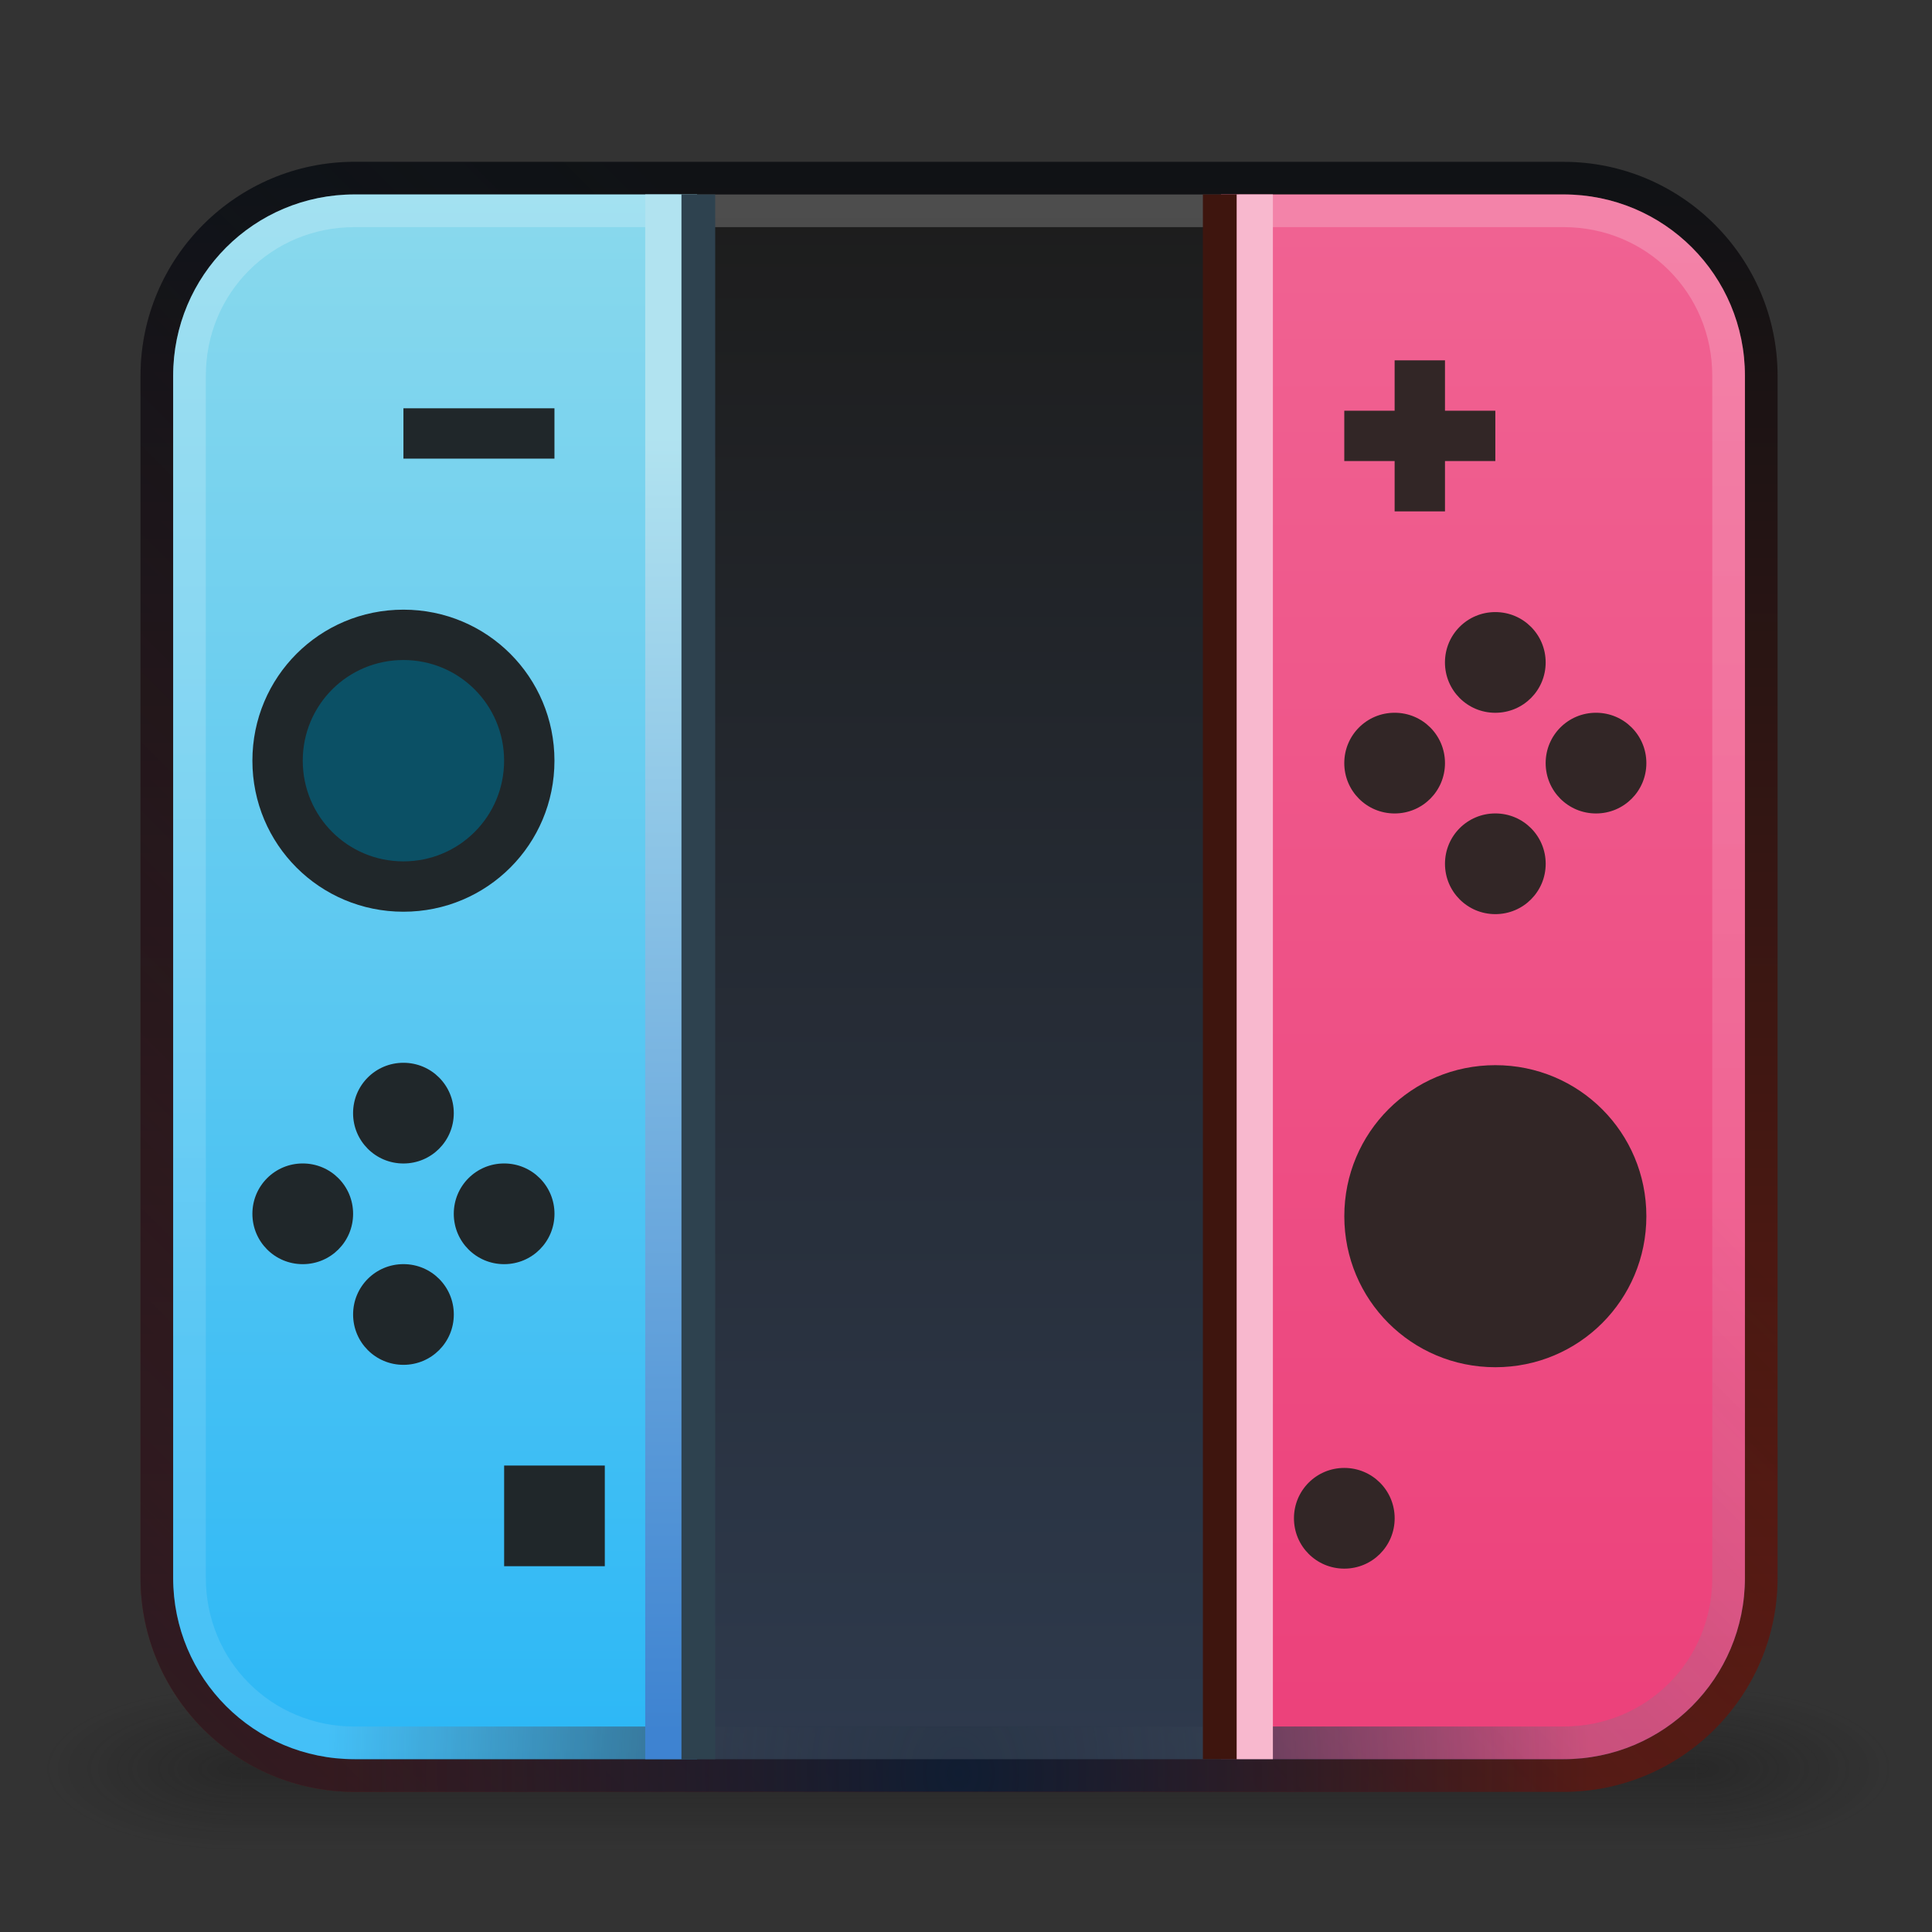<?xml version="1.0" encoding="UTF-8" standalone="no"?>
<svg
   width="64"
   height="64"
   viewBox="0 0 64 64"
   version="1.1"
   id="svg554"
   sodipodi:docname="appimagekit-sc-controller.svg"
   inkscape:version="1.1.2 (0a00cf5339, 2022-02-04)"
   xmlns:inkscape="http://www.inkscape.org/namespaces/inkscape"
   xmlns:sodipodi="http://sodipodi.sourceforge.net/DTD/sodipodi-0.dtd"
   xmlns:xlink="http://www.w3.org/1999/xlink"
   xmlns="http://www.w3.org/2000/svg"
   xmlns:svg="http://www.w3.org/2000/svg">
  <rect x="0" y="0" width="64" height="64" fill="#333333" stroke="none"/>
  <sodipodi:namedview
     id="namedview556"
     pagecolor="#ffffff"
     bordercolor="#999999"
     borderopacity="1"
     inkscape:showpageshadow="0"
     inkscape:pageopacity="0"
     inkscape:pagecheckerboard="0"
     inkscape:deskcolor="#d1d1d1"
     showgrid="false"
     inkscape:zoom="3.9999998"
     inkscape:cx="-6.3750003"
     inkscape:cy="15.500001"
     inkscape:window-width="1493"
     inkscape:window-height="834"
     inkscape:window-x="0"
     inkscape:window-y="0"
     inkscape:window-maximized="0"
     inkscape:current-layer="g17699"
     inkscape:pageshadow="2"
     showguides="true"
     inkscape:guide-bbox="true">
    <sodipodi:guide
       position="181.888,83.1"
       orientation="0,-1"
       id="guide3812" />
    <sodipodi:guide
       position="167.562,-80.338"
       orientation="0,-1"
       id="guide3814" />
  </sodipodi:namedview>
  <defs
     id="defs539">
    <linearGradient
       inkscape:collect="always"
       id="linearGradient2979">
      <stop
         style="stop-color:#101d32;stop-opacity:1;"
         offset="0"
         id="stop2975" />
      <stop
         style="stop-color:#101d32;stop-opacity:0;"
         offset="1"
         id="stop2977" />
    </linearGradient>
    <linearGradient
       inkscape:collect="always"
       id="linearGradient14106">
      <stop
         style="stop-color:#3e83d1;stop-opacity:1;"
         offset="0"
         id="stop14102" />
      <stop
         style="stop-color:#b1e3f0;stop-opacity:1"
         offset="1"
         id="stop14104" />
    </linearGradient>
    <linearGradient
       inkscape:collect="always"
       id="linearGradient9827">
      <stop
         style="stop-color:#091a2d;stop-opacity:1;"
         offset="0"
         id="stop9823" />
      <stop
         style="stop-color:#091a2d;stop-opacity:0;"
         offset="1"
         id="stop9825" />
    </linearGradient>
    <linearGradient
       inkscape:collect="always"
       id="linearGradient2002">
      <stop
         style="stop-color:#ec407a;stop-opacity:1"
         offset="0"
         id="stop1998" />
      <stop
         style="stop-color:#f06292;stop-opacity:1"
         offset="1"
         id="stop2000" />
    </linearGradient>
    <linearGradient
       inkscape:collect="always"
       id="linearGradient1657">
      <stop
         style="stop-color:#90dbec;stop-opacity:1;"
         offset="0"
         id="stop1653" />
      <stop
         style="stop-color:#2bb7f6;stop-opacity:1"
         offset="1"
         id="stop1655" />
    </linearGradient>
    <linearGradient
       inkscape:collect="always"
       id="linearGradient9092">
      <stop
         style="stop-color:#6b1a0e;stop-opacity:1"
         offset="0"
         id="stop9088" />
      <stop
         style="stop-color:#0e1013;stop-opacity:1"
         offset="1"
         id="stop9090" />
    </linearGradient>
    <linearGradient
       id="linear0"
       gradientUnits="userSpaceOnUse"
       x1="6.5"
       y1="7"
       x2="6.5"
       y2="10"
       gradientTransform="scale(2)">
      <stop
         offset="0"
         style="stop-color:rgb(0%,0%,0%);stop-opacity:0;"
         id="stop505" />
      <stop
         offset="1"
         style="stop-color:rgb(0%,0%,0%);stop-opacity:0.2;"
         id="stop507" />
    </linearGradient>
    <linearGradient
       id="linear1"
       gradientUnits="userSpaceOnUse"
       x1="3.622"
       y1="5.403"
       x2="29.597"
       y2="31.378"
       gradientTransform="scale(2)">
      <stop
         offset="0"
         style="stop-color:rgb(100%,84.314%,38.039%);stop-opacity:1;"
         id="stop510" />
      <stop
         offset="1"
         style="stop-color:rgb(96.471%,70.98%,1.569%);stop-opacity:1;"
         id="stop512" />
    </linearGradient>
    <linearGradient
       id="linear2"
       gradientUnits="userSpaceOnUse"
       x1="-13.94"
       y1="28.222"
       x2="-9.144"
       y2="25.453"
       gradientTransform="matrix(7.559,0,0,-7.559,118.434,254.454)">
      <stop
         offset="0"
         style="stop-color:rgb(7.843%,57.647%,87.451%);stop-opacity:1;"
         id="stop515" />
      <stop
         offset="1"
         style="stop-color:rgb(0%,38.431%,70.588%);stop-opacity:1;"
         id="stop517" />
    </linearGradient>
    <filter
       id="alpha"
       filterUnits="objectBoundingBox"
       x="0"
       y="0"
       width="1"
       height="1">
      <feColorMatrix
         type="matrix"
         in="SourceGraphic"
         values="0 0 0 0 1 0 0 0 0 1 0 0 0 0 1 0 0 0 1 0"
         id="feColorMatrix520" />
    </filter>
    <mask
       id="mask0">
      <g
         filter="url(#alpha)"
         id="g525">
        <rect
           x="0"
           y="0"
           width="64"
           height="64"
           style="fill:rgb(0%,0%,0%);fill-opacity:0.302;stroke:none;"
           id="rect523" />
      </g>
    </mask>
    <linearGradient
       id="linear3"
       gradientUnits="userSpaceOnUse"
       x1="8.179"
       y1="0.847"
       x2="23.666"
       y2="16.334"
       gradientTransform="matrix(2,0,0,2,0,0)">
      <stop
         offset="0"
         style="stop-color:rgb(100%,100%,100%);stop-opacity:1;"
         id="stop528" />
      <stop
         offset="1"
         style="stop-color:rgb(96.471%,70.98%,1.569%);stop-opacity:0;"
         id="stop530" />
    </linearGradient>
    <clipPath
       id="clip1">
      <rect
         x="0"
         y="0"
         width="64"
         height="64"
         id="rect533" />
    </clipPath>
    <g
       id="surface5"
       clip-path="url(#clip1)">
      <path
         style=" stroke:none;fill-rule:nonzero;fill:url(#linear3);"
         d="M 62 12 L 27.035 12 C 26.371 12 25.738 12.262 25.27 12.73 L 22 16 L 3.5 16 C 1.566 16 0 17.566 0 19.5 L 0 21.5 C 0 19.566 1.566 18 3.5 18 L 22 18 L 25.262 14.738 C 25.734 14.266 26.375 14 27.043 14 L 62 14 C 63.105 14 64 14.895 64 16 L 64 14 C 64 12.895 63.105 12 62 12 Z M 62 12 "
         id="path536" />
    </g>
    <linearGradient
       xlink:href="#linearGradient3600-9-51"
       id="linearGradient1512"
       gradientUnits="userSpaceOnUse"
       gradientTransform="matrix(1.381,0,0,1.328,-70.267,-1.728)"
       x1="74.839"
       y1="4.536"
       x2="74.839"
       y2="49.779" />
    <linearGradient
       id="linearGradient3600-9-51">
      <stop
         offset="0"
         style="stop-color:#f4f4f4;stop-opacity:1"
         id="stop3602-0-0" />
      <stop
         offset="1"
         style="stop-color:#dbdbdb;stop-opacity:1"
         id="stop3604-9-04" />
    </linearGradient>
    <linearGradient
       xlink:href="#linearGradient3104-6"
       id="linearGradient3170"
       gradientUnits="userSpaceOnUse"
       gradientTransform="matrix(0.807,0,0,0.895,10.741,-0.443)"
       x1="12.879"
       y1="66.951"
       x2="12.879"
       y2="4.78" />
    <linearGradient
       id="linearGradient3104-6">
      <stop
         offset="0"
         style="stop-color:#000000;stop-opacity:0.318"
         id="stop3106-3" />
      <stop
         offset="1"
         style="stop-color:#000000;stop-opacity:0.24"
         id="stop3108-9" />
    </linearGradient>
    <linearGradient
       xlink:href="#linearGradient1041"
       id="linearGradient15429"
       gradientUnits="userSpaceOnUse"
       gradientTransform="matrix(1.432,0,0,1.108,-2.473,11.023)"
       x1="24"
       y1="-1.222"
       x2="24"
       y2="42.092" />
    <linearGradient
       id="linearGradient1041">
      <stop
         id="stop1033"
         style="stop-color:#ffffff;stop-opacity:1"
         offset="0" />
      <stop
         id="stop1035"
         style="stop-color:#ffffff;stop-opacity:0.235"
         offset="0.083" />
      <stop
         id="stop1037"
         style="stop-color:#ffffff;stop-opacity:0.157"
         offset="0.943" />
      <stop
         id="stop1039"
         style="stop-color:#ffffff;stop-opacity:0.392"
         offset="1" />
    </linearGradient>
    <linearGradient
       xlink:href="#linearGradient1077"
       id="linearGradient15429-3"
       gradientUnits="userSpaceOnUse"
       gradientTransform="matrix(1.432,0,0,1.108,-2.473,11.023)"
       x1="11.576"
       y1="-4.784"
       x2="11.576"
       y2="42.194" />
    <linearGradient
       id="linearGradient1077">
      <stop
         id="stop1069"
         style="stop-color:#ffffff;stop-opacity:1"
         offset="0" />
      <stop
         id="stop1071"
         style="stop-color:#ffffff;stop-opacity:0.235"
         offset="0.095" />
      <stop
         id="stop1073"
         style="stop-color:#ffffff;stop-opacity:0.157"
         offset="0.943" />
      <stop
         id="stop1075"
         style="stop-color:#ffffff;stop-opacity:0.392"
         offset="1" />
    </linearGradient>
    <radialGradient
       cx="4.993"
       cy="43.5"
       r="2.5"
       fx="4.993"
       fy="43.5"
       id="radialGradient3337-2-2"
       xlink:href="#linearGradient3688-166-749-4-0-3-8"
       gradientUnits="userSpaceOnUse"
       gradientTransform="matrix(2.405,0,0,1,41.986,15.5)" />
    <linearGradient
       id="linearGradient3688-166-749-4-0-3-8">
      <stop
         offset="0"
         style="stop-color:#181818;stop-opacity:1"
         id="stop2883-4-0-1-8" />
      <stop
         offset="1"
         style="stop-color:#181818;stop-opacity:0"
         id="stop2885-9-2-9-6" />
    </linearGradient>
    <radialGradient
       cx="4.993"
       cy="43.5"
       r="2.5"
       fx="4.993"
       fy="43.5"
       id="radialGradient3339-1-4"
       xlink:href="#linearGradient3688-166-749-4-0-3-8"
       gradientUnits="userSpaceOnUse"
       gradientTransform="matrix(2.405,0,0,1,-22.014,-102.5)" />
    <linearGradient
       x1="25.058"
       y1="47.028"
       x2="25.058"
       y2="39.999"
       id="linearGradient6394"
       xlink:href="#linearGradient3702-501-757-8-4-1-1"
       gradientUnits="userSpaceOnUse"
       gradientTransform="matrix(1.571,0,0,0.714,-5.714,27.929)" />
    <linearGradient
       id="linearGradient3702-501-757-8-4-1-1">
      <stop
         offset="0"
         style="stop-color:#181818;stop-opacity:0"
         id="stop2895-8-9-9-1" />
      <stop
         offset="0.5"
         style="stop-color:#181818;stop-opacity:1"
         id="stop2897-7-8-7-7" />
      <stop
         offset="1"
         style="stop-color:#181818;stop-opacity:0"
         id="stop2899-4-5-1-5" />
    </linearGradient>
    <linearGradient
       xlink:href="#linearGradient909"
       id="linearGradient15431"
       gradientUnits="userSpaceOnUse"
       gradientTransform="matrix(1,0,0,0.818,-0.094,10.507)"
       x1="31.781"
       y1="-11.234"
       x2="31.781"
       y2="67.801" />
    <linearGradient
       id="linearGradient909">
      <stop
         id="stop901"
         style="stop-color:#64baff;stop-opacity:1"
         offset="0" />
      <stop
         id="stop907"
         style="stop-color:#3689e6;stop-opacity:1"
         offset="1" />
    </linearGradient>
    <linearGradient
       xlink:href="#linearGradient4270-4"
       id="linearGradient15433"
       gradientUnits="userSpaceOnUse"
       gradientTransform="matrix(1.432,0,0,1.162,-2.473,8.726)"
       x1="24"
       y1="5.909"
       x2="24"
       y2="42.092" />
    <linearGradient
       id="linearGradient4270-4">
      <stop
         id="stop4272-9"
         style="stop-color:#ffffff;stop-opacity:1"
         offset="0" />
      <stop
         id="stop4274-0"
         style="stop-color:#ffffff;stop-opacity:0.235"
         offset="0.097" />
      <stop
         id="stop4276-9"
         style="stop-color:#ffffff;stop-opacity:0.157"
         offset="0.943" />
      <stop
         id="stop4278-1"
         style="stop-color:#ffffff;stop-opacity:0.392"
         offset="1" />
    </linearGradient>
    <radialGradient
       cx="7.118"
       cy="9.957"
       r="12.672"
       fx="7.118"
       fy="9.957"
       id="radialGradient3988-3"
       xlink:href="#linearGradient2867-449-88-871-390-598-476-591-434-148-57-177-8-3-3-6-4-8-8-8-5-7"
       gradientUnits="userSpaceOnUse"
       gradientTransform="matrix(0,12.89,-15.825,0,334.02,-110.504)" />
    <linearGradient
       id="linearGradient2867-449-88-871-390-598-476-591-434-148-57-177-8-3-3-6-4-8-8-8-5-7">
      <stop
         id="stop3750-1-0-7-6-6-1-3-9-3-9"
         style="stop-color:#505050;stop-opacity:1"
         offset="0" />
      <stop
         id="stop3752-3-7-4-0-32-8-923-0-7-0"
         style="stop-color:#2b2b2b;stop-opacity:1"
         offset="0.262" />
      <stop
         id="stop3754-1-8-5-2-7-6-7-1-9-1"
         style="stop-color:#0a0a0a;stop-opacity:1"
         offset="0.705" />
      <stop
         id="stop3756-1-6-2-6-6-1-96-6-0-1"
         style="stop-color:#000000;stop-opacity:1"
         offset="1" />
    </linearGradient>
    <radialGradient
       inkscape:collect="always"
       xlink:href="#linearGradient3688-166-749-4-0-3-8"
       id="radialGradient17668"
       gradientUnits="userSpaceOnUse"
       gradientTransform="matrix(2.405,0,0,1,41.986,15.5)"
       cx="4.993"
       cy="43.5"
       fx="4.993"
       fy="43.5"
       r="2.5" />
    <radialGradient
       inkscape:collect="always"
       xlink:href="#linearGradient3688-166-749-4-0-3-8"
       id="radialGradient17670"
       gradientUnits="userSpaceOnUse"
       gradientTransform="matrix(2.405,0,0,1,-22.014,-102.5)"
       cx="4.993"
       cy="43.5"
       fx="4.993"
       fy="43.5"
       r="2.5" />
    <linearGradient
       inkscape:collect="always"
       xlink:href="#linearGradient3702-501-757-8-4-1-1"
       id="linearGradient17672"
       gradientUnits="userSpaceOnUse"
       gradientTransform="matrix(1.571,0,0,0.714,-5.714,27.929)"
       x1="25.058"
       y1="47.028"
       x2="25.058"
       y2="39.999" />
    <linearGradient
       inkscape:collect="always"
       xlink:href="#linearGradient3406"
       id="linearGradient3408"
       x1="1444.362"
       y1="481.515"
       x2="1444.362"
       y2="587.581"
       gradientUnits="userSpaceOnUse"
       gradientTransform="matrix(0.481,0,0,0.481,-599.172,-222.997)" />
    <linearGradient
       inkscape:collect="always"
       id="linearGradient3406">
      <stop
         style="stop-color:#1d1d1d;stop-opacity:1"
         offset="0"
         id="stop3402" />
      <stop
         style="stop-color:#2e3a4d;stop-opacity:1"
         offset="1"
         id="stop3404" />
    </linearGradient>
    <linearGradient
       inkscape:collect="always"
       xlink:href="#linearGradient8073"
       id="linearGradient8075"
       x1="1423.514"
       y1="459.765"
       x2="1423.514"
       y2="558.793"
       gradientUnits="userSpaceOnUse"
       gradientTransform="matrix(0.481,0,0,0.481,-599.172,-222.997)" />
    <linearGradient
       inkscape:collect="always"
       id="linearGradient8073">
      <stop
         style="stop-color:#ffffff;stop-opacity:0.292"
         offset="0"
         id="stop8069" />
      <stop
         style="stop-color:#ffffff;stop-opacity:0.137"
         offset="1"
         id="stop8071" />
    </linearGradient>
    <linearGradient
       inkscape:collect="always"
       xlink:href="#linearGradient9092"
       id="linearGradient9094"
       x1="95.352"
       y1="60.655"
       x2="95.352"
       y2="7.345"
       gradientUnits="userSpaceOnUse" />
    <linearGradient
       inkscape:collect="always"
       xlink:href="#linearGradient1657"
       id="linearGradient1659"
       x1="5.736"
       y1="3.163"
       x2="5.736"
       y2="58.829"
       gradientUnits="userSpaceOnUse" />
    <linearGradient
       inkscape:collect="always"
       xlink:href="#linearGradient2002"
       id="linearGradient2004"
       x1="47.136"
       y1="59.568"
       x2="47.136"
       y2="7.397"
       gradientUnits="userSpaceOnUse" />
    <linearGradient
       inkscape:collect="always"
       xlink:href="#linearGradient9827"
       id="linearGradient9829"
       x1="66.773"
       y1="60.75"
       x2="103.032"
       y2="24.491"
       gradientUnits="userSpaceOnUse" />
    <linearGradient
       inkscape:collect="always"
       xlink:href="#linearGradient14106"
       id="linearGradient14108"
       x1="84.463"
       y1="58.769"
       x2="84.463"
       y2="15.75"
       gradientUnits="userSpaceOnUse" />
    <radialGradient
       inkscape:collect="always"
       xlink:href="#linearGradient2979"
       id="radialGradient2981"
       cx="94.859"
       cy="60.201"
       fx="94.859"
       fy="60.201"
       r="27.115"
       gradientTransform="matrix(0.771,0,0,0.996,21.71,0.145)"
       gradientUnits="userSpaceOnUse" />
  </defs>
  <g
     id="g17699"
     transform="translate(-63.089,-1.366)">
    <g
       id="g17666"
       transform="matrix(1.095,0,0,1.095,60.13,-4.643)"
       style="opacity:0.649">
      <rect
         style="opacity:0.6;fill:url(#radialGradient17668);fill-opacity:1;stroke:none;stroke-width:1.062"
         id="rect17660"
         y="56.5"
         x="54"
         height="5"
         width="6" />
      <rect
         style="opacity:0.6;fill:url(#radialGradient17670);fill-opacity:1;stroke:none;stroke-width:1.062"
         id="rect17662"
         transform="scale(-1)"
         y="-61.5"
         x="-10"
         height="5"
         width="6" />
      <rect
         style="opacity:0.6;fill:url(#linearGradient17672);fill-opacity:1;stroke:none;stroke-width:1.062"
         id="rect17664"
         y="56.5"
         x="10"
         height="5"
         width="44" />
    </g>
    <path
       style="color:#000000;opacity:0.936;fill:url(#linearGradient9094);fill-opacity:1;stroke-width:0.481;stroke-linecap:round;-inkscape-stroke:none"
       d="m 74.833,6.726 c -3.909,0 -7.089,3.181 -7.089,7.089 V 53.634 c 0,3.909 3.181,7.089 7.089,7.089 h 40.051 c 3.909,0 7.09,-3.181 7.09,-7.089 V 13.816 c 0,-3.909 -3.181,-7.089 -7.09,-7.089 z m 0,2.163 h 40.051 c 2.748,0 4.926,2.178 4.926,4.926 V 53.634 c 0,2.748 -2.178,4.926 -4.926,4.926 H 74.833 c -2.748,0 -4.926,-2.178 -4.926,-4.926 V 13.816 c 0,-2.748 2.178,-4.926 4.926,-4.926 z"
       id="path1793" />
    <path
       style="color:#000000;fill:url(#linearGradient3408);fill-opacity:1;stroke-width:2.163;stroke-linecap:round;-inkscape-stroke:none"
       d="m 74.833,7.808 h 40.052 c 3.328,0 6.008,2.679 6.008,6.008 v 39.818 c 0,3.328 -2.679,6.008 -6.008,6.008 H 74.833 c -3.328,0 -6.008,-2.679 -6.008,-6.008 V 13.816 c 0,-3.328 2.679,-6.008 6.008,-6.008 z"
       id="path1791" />
    <path
       id="path1855"
       style="color:#000000;fill:url(#linearGradient2004);fill-opacity:1;stroke-width:2.163;stroke-linecap:round;-inkscape-stroke:none"
       d="M 40.447 6.441 L 40.447 58.275 L 51.795 58.275 C 55.123 58.275 57.803 55.596 57.803 52.268 L 57.803 12.449 C 57.803 9.121 55.123 6.441 51.795 6.441 L 40.447 6.441 z "
       transform="translate(63.089,1.366)" />
    <path
       style="color:#000000;opacity:0.608;fill:url(#linearGradient9829);fill-opacity:1;stroke-width:0.481;stroke-linecap:round;-inkscape-stroke:none"
       d="m 74.833,6.726 c -3.909,0 -7.089,3.181 -7.089,7.089 V 53.634 c 0,3.909 3.181,7.089 7.089,7.089 h 40.051 c 3.909,0 7.09,-3.181 7.09,-7.089 V 13.816 c 0,-3.909 -3.181,-7.089 -7.09,-7.089 z m 0,2.163 h 40.051 c 2.748,0 4.926,2.178 4.926,4.926 V 53.634 c 0,2.748 -2.178,4.926 -4.926,4.926 H 74.833 c -2.748,0 -4.926,-2.178 -4.926,-4.926 V 13.816 c 0,-2.748 2.178,-4.926 4.926,-4.926 z"
       id="path8165" />
    <path
       id="path1529"
       style="color:#000000;fill:url(#linearGradient1659);fill-opacity:1;stroke-width:2.163;stroke-linecap:round;-inkscape-stroke:none"
       d="M 11.744 6.441 C 8.416 6.441 5.736 9.121 5.736 12.449 L 5.736 52.268 C 5.736 55.596 8.416 58.275 11.744 58.275 L 23.092 58.275 L 23.092 6.441 L 11.744 6.441 z "
       transform="translate(63.089,1.366)" />
    <path
       style="color:#000000;opacity:1;fill:url(#radialGradient2981);fill-opacity:1;stroke-width:0.481;stroke-linecap:round;-inkscape-stroke:none"
       d="m 74.833,6.726 c -3.909,0 -7.089,3.181 -7.089,7.089 V 53.634 c 0,3.909 3.181,7.089 7.089,7.089 h 40.051 c 3.909,0 7.09,-3.181 7.09,-7.089 V 13.816 c 0,-3.909 -3.181,-7.089 -7.09,-7.089 z m 0,2.163 h 40.051 c 2.748,0 4.926,2.178 4.926,4.926 V 53.634 c 0,2.748 -2.178,4.926 -4.926,4.926 H 74.833 c -2.748,0 -4.926,-2.178 -4.926,-4.926 V 13.816 c 0,-2.748 2.178,-4.926 4.926,-4.926 z"
       id="path969" />
    <path
       id="path1877"
       style="color:#000000;opacity:0.813;fill:url(#linearGradient8075);fill-opacity:1;stroke-width:2.163;stroke-linecap:round;-inkscape-stroke:none"
       d="m 74.833,7.808 c -3.328,0 -6.008,2.679 -6.008,6.008 V 53.634 c 0,3.328 2.679,6.008 6.008,6.008 h 40.051 c 3.328,0 6.008,-2.679 6.008,-6.008 V 13.816 c 0,-3.328 -2.679,-6.008 -6.008,-6.008 z m 0,1.082 h 40.051 c 2.748,0 4.926,2.178 4.926,4.926 V 53.634 c 0,2.748 -2.178,4.926 -4.926,4.926 H 74.833 c -2.748,0 -4.926,-2.178 -4.926,-4.926 V 13.816 c 0,-2.748 2.178,-4.926 4.926,-4.926 z" />
    <path
       style="fill:#20272a;fill-opacity:1;stroke:none;stroke-width:0.5;stroke-miterlimit:4;stroke-dasharray:none;stroke-opacity:1"
       d="m 76.453,14.891 v 1.668 h 5.003 v -1.668 z m 0,6.671 c -2.772,0 -5.003,2.231 -5.003,5.003 0,2.772 2.231,5.003 5.003,5.003 2.772,0 5.003,-2.231 5.003,-5.003 0,-2.772 -2.231,-5.003 -5.003,-5.003 z m 0,15.01 c -0.924,0 -1.668,0.744 -1.668,1.668 0,0.924 0.744,1.668 1.668,1.668 0.924,0 1.668,-0.744 1.668,-1.668 0,-0.924 -0.744,-1.668 -1.668,-1.668 z m -3.335,3.335 c -0.924,0 -1.668,0.744 -1.668,1.668 0,0.924 0.744,1.668 1.668,1.668 0.924,0 1.668,-0.744 1.668,-1.668 0,-0.924 -0.744,-1.668 -1.668,-1.668 z m 6.671,0 c -0.924,0 -1.668,0.744 -1.668,1.668 0,0.924 0.744,1.668 1.668,1.668 0.924,0 1.668,-0.744 1.668,-1.668 0,-0.924 -0.744,-1.668 -1.668,-1.668 z m -3.335,3.335 c -0.924,0 -1.668,0.744 -1.668,1.668 0,0.924 0.744,1.668 1.668,1.668 0.924,0 1.668,-0.744 1.668,-1.668 0,-0.924 -0.744,-1.668 -1.668,-1.668 z m 3.335,6.671 v 3.335 h 3.335 v -3.335 z"
       id="rect4577"
       inkscape:connector-curvature="0"
       sodipodi:nodetypes="cccccsssssssssssssssssssssssssccccc" />
    <path
       style="fill:#0b5065;fill-opacity:1;stroke:none;stroke-width:0.667;stroke-miterlimit:4;stroke-dasharray:none;stroke-opacity:1"
       d="m 76.453,23.23 c -1.848,0 -3.335,1.488 -3.335,3.335 0,1.848 1.488,3.335 3.335,3.335 1.848,0 3.335,-1.488 3.335,-3.335 0,-1.848 -1.488,-3.335 -3.335,-3.335 z"
       id="path4872"
       inkscape:connector-curvature="0"
       sodipodi:nodetypes="sssss" />
    <path
       style="fill:#322626;fill-opacity:1;stroke:none;stroke-width:0.5;stroke-miterlimit:4;stroke-dasharray:none;stroke-opacity:1"
       d="m 109.288,13.303 v 1.668 h -1.668 v 1.668 h 1.668 v 1.668 h 1.668 v -1.668 h 1.668 v -1.668 h -1.668 v -1.668 z m 3.335,8.339 c -0.924,0 -1.668,0.744 -1.668,1.668 0,0.924 0.744,1.668 1.668,1.668 0.924,0 1.668,-0.744 1.668,-1.668 0,-0.924 -0.744,-1.668 -1.668,-1.668 z m -3.335,3.335 c -0.924,0 -1.668,0.744 -1.668,1.668 0,0.924 0.744,1.668 1.668,1.668 0.924,0 1.668,-0.744 1.668,-1.668 0,-0.924 -0.744,-1.668 -1.668,-1.668 z m 6.671,0 c -0.924,0 -1.668,0.744 -1.668,1.668 0,0.924 0.744,1.668 1.668,1.668 0.924,0 1.668,-0.744 1.668,-1.668 0,-0.924 -0.744,-1.668 -1.668,-1.668 z m -3.335,3.335 c -0.924,0 -1.668,0.744 -1.668,1.668 0,0.924 0.744,1.668 1.668,1.668 0.924,0 1.668,-0.744 1.668,-1.668 0,-0.924 -0.744,-1.668 -1.668,-1.668 z m 0,8.339 c -2.772,0 -5.003,2.231 -5.003,5.003 0,2.772 2.231,5.003 5.003,5.003 2.772,0 5.003,-2.231 5.003,-5.003 0,-2.772 -2.231,-5.003 -5.003,-5.003 z m -5.003,13.342 c -0.924,0 -1.668,0.744 -1.668,1.668 0,0.924 0.744,1.668 1.668,1.668 0.924,0 1.668,-0.744 1.668,-1.668 0,-0.924 -0.744,-1.668 -1.668,-1.668 z"
       id="rect4577-5"
       inkscape:connector-curvature="0"
       sodipodi:nodetypes="cccccccccccccssssssssssssssssssssssssssssss" />
    <path
       style="fill:#5ba8dc;stroke:#2e424f;stroke-width:1.2;stroke-linecap:butt;stroke-linejoin:miter;stroke-opacity:1;stroke-miterlimit:4;stroke-dasharray:none;fill-opacity:1"
       d="M 86.181,7.807 V 59.641"
       id="path10067" />
    <path
       style="fill:#5ba8dc;fill-opacity:1;stroke:url(#linearGradient14108);stroke-width:1.2;stroke-linecap:butt;stroke-linejoin:miter;stroke-miterlimit:4;stroke-dasharray:none;stroke-opacity:1"
       d="M 85.063,7.807 V 59.641"
       id="path12421" />
    <path
       style="fill:#5ba8dc;fill-opacity:1;stroke:#3e150e;stroke-width:1.2;stroke-linecap:butt;stroke-linejoin:miter;stroke-miterlimit:4;stroke-dasharray:none;stroke-opacity:1"
       d="M 103.536,7.807 V 59.641"
       id="path16514" />
    <path
       style="fill:#ee5186;fill-opacity:1;stroke:#f8b8ce;stroke-width:1.2;stroke-linecap:butt;stroke-linejoin:miter;stroke-miterlimit:4;stroke-dasharray:none;stroke-opacity:1"
       d="M 104.655,7.807 V 59.641"
       id="path16516" />
  </g>
</svg>
